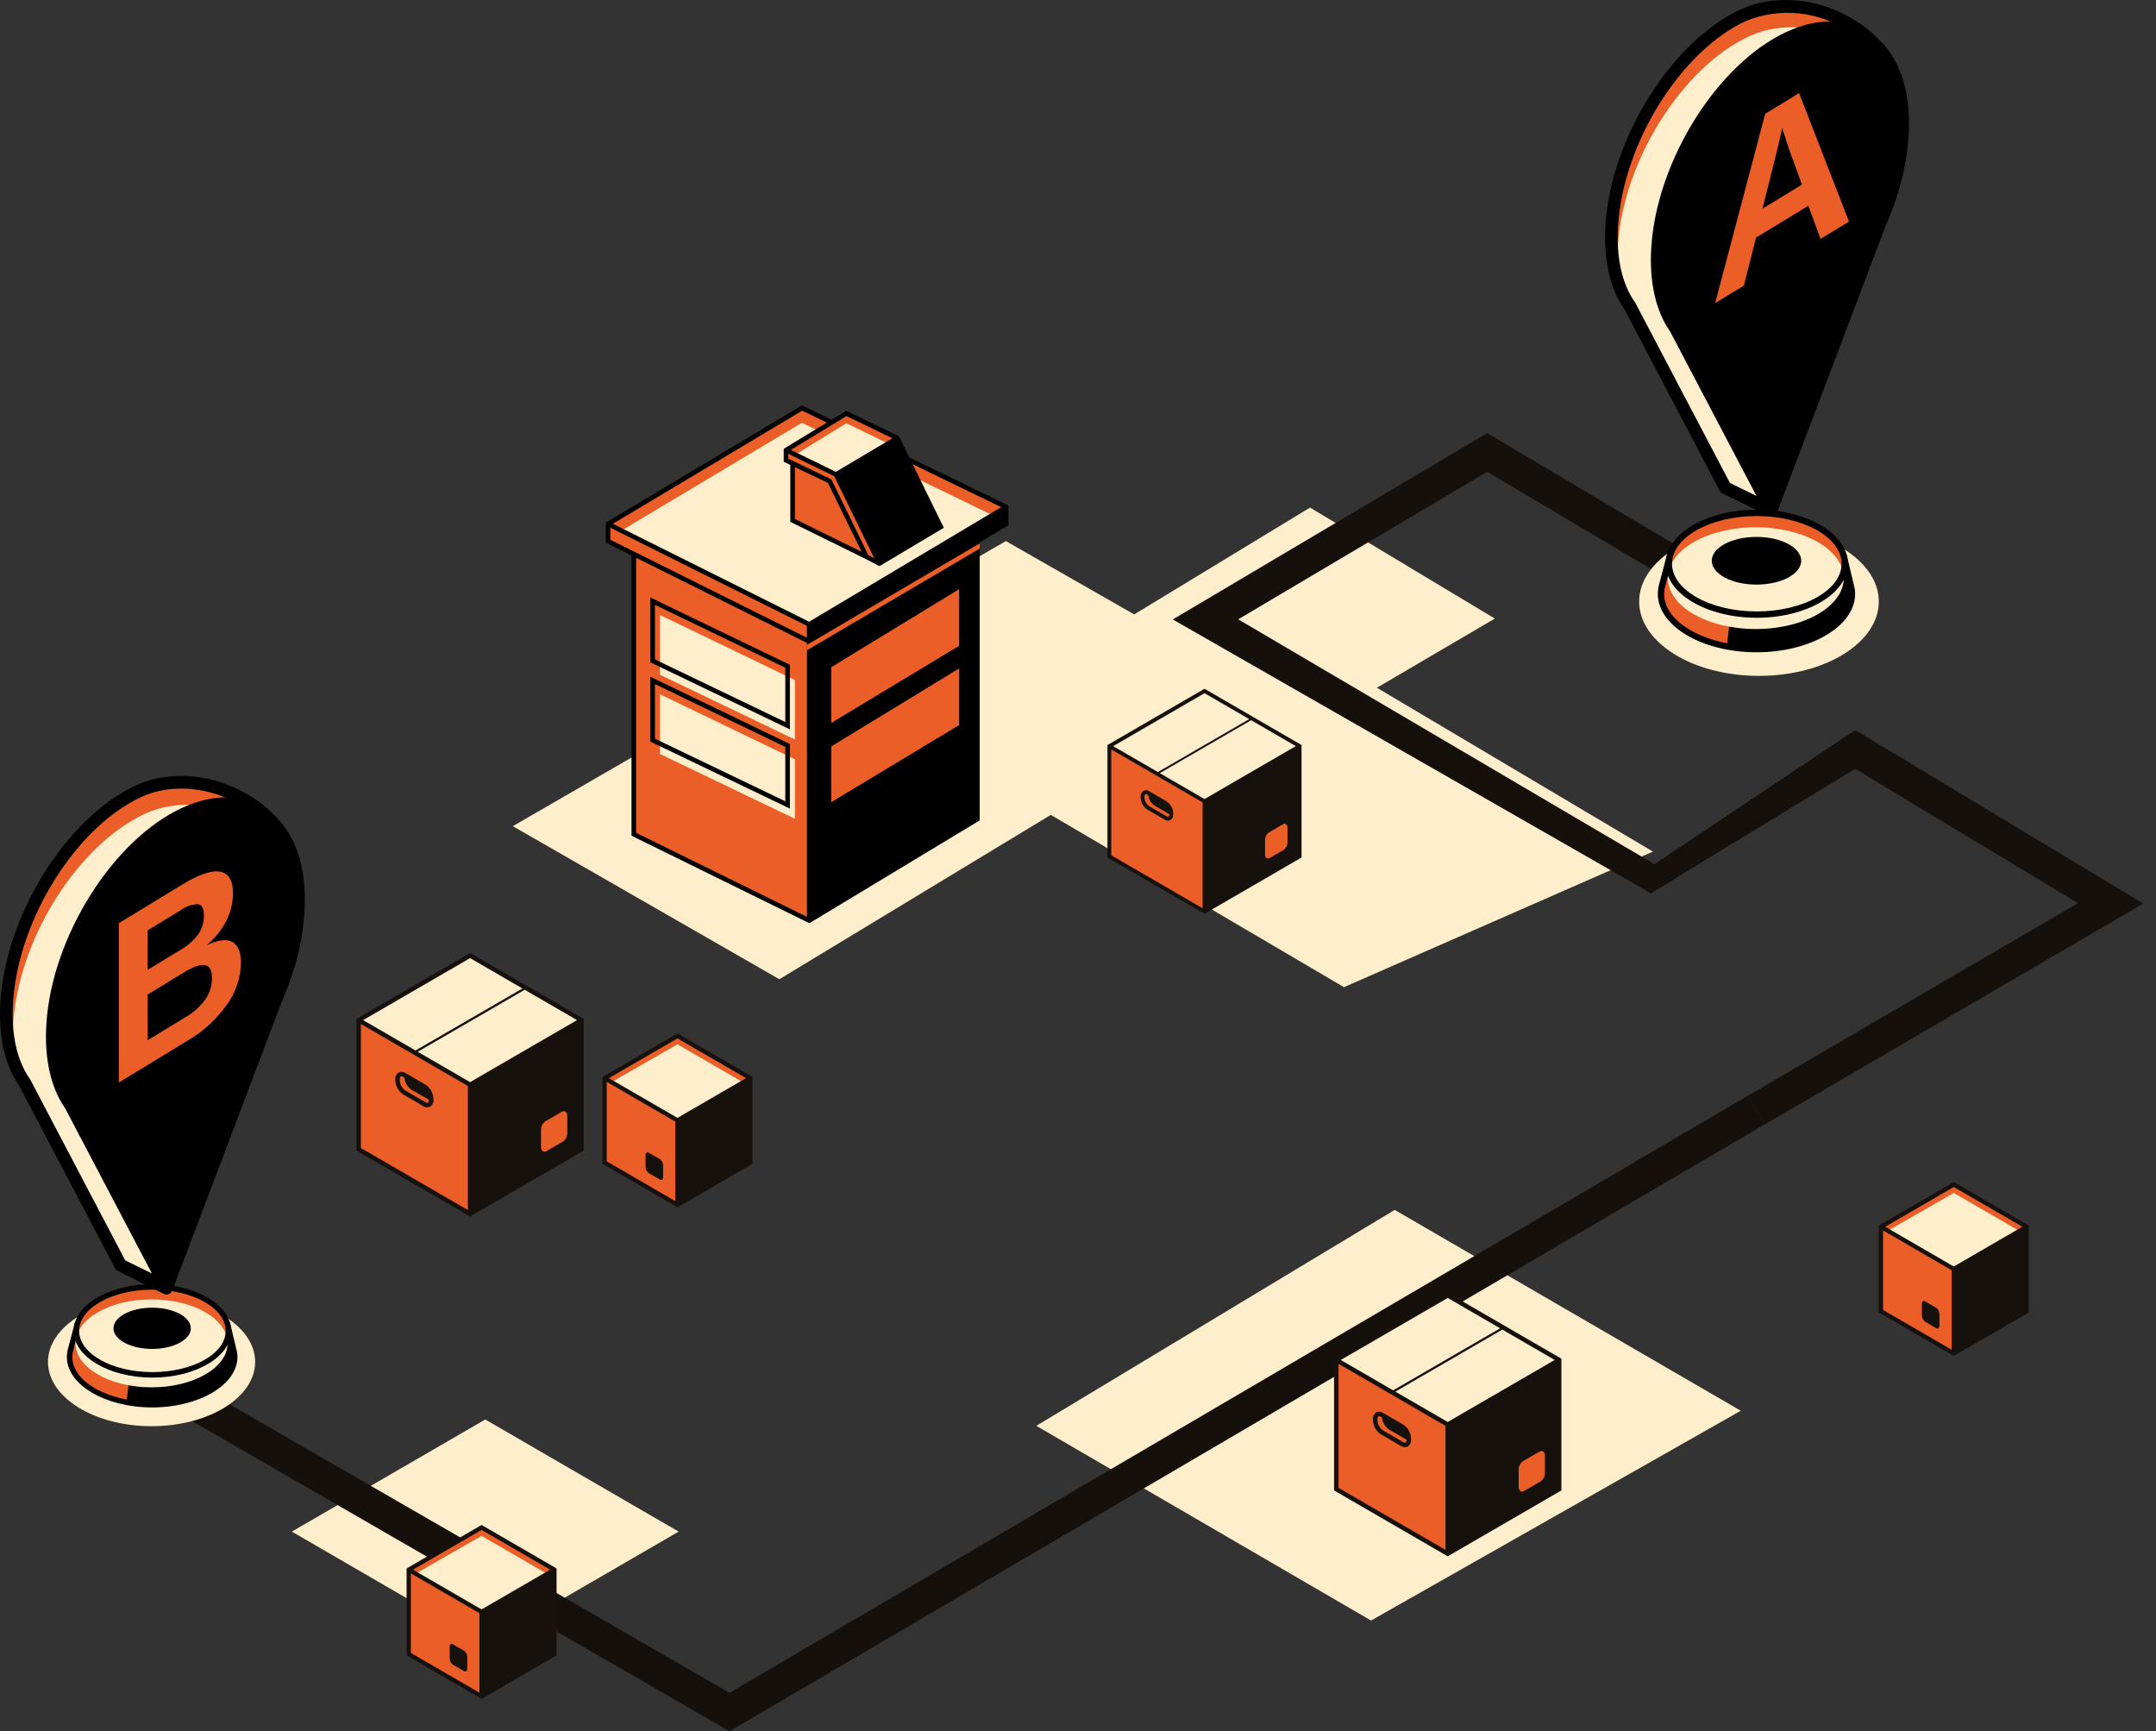 <svg width="137" height="110" viewBox="0 0 137 110" fill="none" xmlns="http://www.w3.org/2000/svg">
<rect x="0" y="0" width="137" height="110" fill="#333333" stroke="none"/>
<g clip-path="url(#clip0)">
<path d="M43.049 76.553L38.419 73.869V68.503L43.049 71.186V76.553Z" fill="#EB5E28"/>
<path d="M47.678 68.503L43.049 71.186L38.419 68.503L43.049 65.819L47.678 68.503Z" fill="#EB5E28"/>
<path d="M47.678 69.039L43.517 71.423L38.887 68.739L43.049 66.356L47.678 69.039Z" fill="#FFEECC"/>
<path d="M43.049 65.662L38.42 68.345L38.284 68.429V73.948L42.913 76.632L43.049 76.71L43.185 76.632L47.814 73.948V68.424L43.049 65.662ZM43.049 65.977L47.406 68.502L45.219 69.77L43.049 71.028L42.366 70.633L38.692 68.503L43.049 65.977ZM38.555 73.79V68.739L42.913 71.265V76.316L38.555 73.79Z" fill="#16110D"/>
<path d="M41.932 74.945L41.226 74.536C41.163 74.491 41.112 74.432 41.077 74.364C41.041 74.296 41.022 74.22 41.021 74.143V73.397C41.021 73.246 41.113 73.176 41.226 73.242L41.932 73.651C41.995 73.696 42.046 73.755 42.081 73.823C42.117 73.892 42.136 73.967 42.137 74.044V74.79C42.137 74.941 42.045 75.011 41.932 74.945Z" fill="#16110D"/>
<path d="M36.952 64.816L29.872 60.713L22.791 64.816V73.024L29.872 77.128V68.941L36.952 64.816Z" fill="#FFEECC"/>
<path d="M22.791 72.998L29.872 77.102V68.915L22.791 64.79V72.998Z" fill="#EB5E28"/>
<path d="M37.094 64.734L29.871 60.548L22.67 64.722L22.648 64.734V64.734L22.647 64.898L22.648 64.898V73.106L29.729 77.21L29.871 77.292L30.013 77.21L37.023 73.147L37.094 73.106V64.898V64.734ZM29.871 60.877L33.199 62.806L26.402 66.745L23.074 64.816L29.871 60.877ZM29.729 76.882L22.932 72.942V65.063L29.729 69.002V76.882ZM32.753 67.085L29.871 68.756L26.543 66.827L33.341 62.888L36.668 64.816L32.753 67.085Z" fill="#16110D"/>
<path d="M27.059 68.93L25.745 68.168C25.685 68.127 25.614 68.104 25.541 68.1C25.468 68.096 25.396 68.112 25.331 68.146C25.258 68.197 25.2 68.267 25.162 68.348C25.124 68.429 25.108 68.518 25.116 68.607C25.119 68.789 25.164 68.967 25.249 69.128C25.333 69.288 25.455 69.426 25.603 69.529L26.917 70.291C26.988 70.334 27.07 70.358 27.153 70.36C27.216 70.36 27.277 70.344 27.331 70.312C27.404 70.261 27.463 70.192 27.5 70.111C27.538 70.03 27.554 69.94 27.546 69.851C27.544 69.67 27.498 69.492 27.413 69.331C27.329 69.171 27.207 69.033 27.059 68.93ZM27.189 70.066C27.15 70.088 27.09 70.062 27.059 70.044L25.745 69.282C25.64 69.204 25.554 69.102 25.494 68.985C25.434 68.868 25.402 68.739 25.4 68.607C25.4 68.48 25.439 68.412 25.473 68.393C25.513 68.369 25.572 68.397 25.603 68.415L25.694 68.468C25.709 68.62 25.756 68.767 25.833 68.899C25.909 69.031 26.014 69.145 26.139 69.232L27.26 69.882C27.254 69.988 27.221 70.047 27.189 70.066Z" fill="#16110D"/>
<path d="M35.929 70.626C35.893 70.607 35.853 70.598 35.813 70.6C35.773 70.603 35.734 70.616 35.7 70.639L34.654 71.245C34.57 71.304 34.501 71.382 34.453 71.473C34.405 71.564 34.379 71.665 34.378 71.769V72.895C34.373 72.944 34.382 72.994 34.403 73.039C34.424 73.085 34.456 73.123 34.497 73.152C34.526 73.169 34.56 73.178 34.594 73.178C34.64 73.177 34.686 73.163 34.725 73.139L35.771 72.533H35.771C35.855 72.474 35.924 72.395 35.972 72.304C36.02 72.213 36.046 72.112 36.048 72.009V70.883C36.052 70.834 36.044 70.784 36.023 70.739C36.002 70.693 35.969 70.654 35.929 70.626Z" fill="#EB5E28"/>
<path d="M43.125 97.315L30.835 104.438L18.545 97.315L30.835 90.191L43.125 97.315Z" fill="#FFEECC"/>
<path d="M32.586 52.494L63.916 34.379L72.071 39.038L83.244 32.25L94.987 39.302L87.493 43.697L105.035 54.109L85.401 62.722L66.771 51.776L49.523 62.218L32.586 52.494Z" fill="#FFEECC"/>
<path d="M51.424 58.491L40.274 53.007V33.243L51.424 38.787V58.491Z" fill="#EB5E28"/>
<path d="M62.254 32.081L51.418 38.62L40.128 33.008V53.099L51.278 58.582L51.431 58.658L51.57 58.574L62.254 52.126V32.081ZM40.42 52.916V33.48L51.278 38.878V58.256L40.42 52.916Z" fill="black"/>
<path d="M50.966 25.924L38.639 33.291L51.419 39.67L63.929 32.21L50.966 25.924Z" fill="#EB5E28"/>
<path d="M50.955 26.863L38.628 34.229L51.408 40.609L63.918 33.148L50.955 26.863Z" fill="#FFEECC"/>
<path d="M38.639 33.291V34.389L51.419 40.755V39.671L38.639 33.291Z" fill="#EB5E28"/>
<path d="M63.922 32.044L51.03 25.793L50.959 25.758L38.633 33.124L38.493 33.208V34.479L51.273 40.846L51.425 40.922L51.565 40.839L64.075 33.375V32.118L63.922 32.044ZM51.273 40.519L38.785 34.297V33.528L51.273 39.762V40.519ZM38.944 33.28L50.974 26.091L63.621 32.224L51.413 39.504L38.944 33.28Z" fill="black"/>
<path d="M50.512 46.987V43.209L41.937 39.075V42.87L50.512 46.987Z" fill="#FFEECC"/>
<path d="M50.192 46.341L41.326 42.083V37.963L50.192 42.238V46.341ZM41.618 41.898L49.9 45.875V42.422L41.618 38.429V41.898Z" fill="black"/>
<path d="M61.096 37.172V41.115L52.678 46.193V42.306L61.096 37.172Z" fill="#EB5E28"/>
<path d="M52.532 46.451V42.224L61.241 36.911V41.198L52.532 46.451ZM52.824 42.388V45.933L60.949 41.032V37.432L52.824 42.388Z" fill="black"/>
<path d="M55.069 35.382L50.365 33.065V29.437L52.717 30.569L55.069 35.382Z" fill="#EB5E28"/>
<path d="M49.946 29.246L52.717 30.569L55.069 35.381L55.879 35.805L53.121 30.148L49.946 28.6V29.246Z" fill="#EB5E28"/>
<path d="M57.015 27.833L53.121 30.148L49.946 28.6L53.78 26.27L57.015 27.833Z" fill="#EB5E28"/>
<path d="M57.013 28.458L53.687 30.453L50.512 28.904L53.778 26.894L57.013 28.458Z" fill="#FFEECC"/>
<path d="M57.124 27.722L57.124 27.722L57.008 27.666L53.772 26.102L49.938 28.433L49.8 28.517V29.338L50.219 29.539V33.156L54.999 35.51L55.769 35.912L55.884 35.972L56.069 35.861L59.974 33.533L57.124 27.722ZM53.788 26.435L56.706 27.846L53.114 29.982L50.252 28.585L53.788 26.435ZM50.512 32.973V29.678L52.608 30.679L53.659 32.829L54.749 35.06L50.512 32.973ZM55.179 35.273L53.993 32.846L52.826 30.458L52.73 30.413L50.219 29.204V29.214L50.092 29.153V28.834L53.012 30.258L55.553 35.468L55.179 35.273Z" fill="black"/>
<path d="M50.512 52.024V48.245L41.937 44.112V47.906L50.512 52.024Z" fill="#FFEECC"/>
<path d="M50.192 51.376L41.326 47.119V42.998L50.192 47.273V51.376ZM41.618 46.934L49.9 50.911V47.458L41.618 43.465V46.934Z" fill="black"/>
<path d="M61.096 42.207V46.151L52.678 51.228V47.341L61.096 42.207Z" fill="#EB5E28"/>
<path d="M52.532 51.486V47.259L61.241 41.947V46.233L52.532 51.486ZM52.824 47.424V50.968L60.949 46.067V42.468L52.824 47.424Z" fill="black"/>
<path d="M51.278 41.318L51.273 40.973L62.254 34.522V34.855L51.278 41.318Z" fill="#EB5E28"/>
<path d="M65.851 90.594L87.122 102.965L110.614 89.635L88.624 76.874L65.851 90.594Z" fill="#FFEECC"/>
<path d="M104.903 56.754L74.523 39.358L94.503 27.52L108.942 36.09L107.869 37.912L94.502 29.977L78.681 39.351L106.558 55.746L104.903 56.754Z" fill="#15100C"/>
<path d="M112.143 71.438L111.083 69.609L132.045 57.382L117.881 48.85L104.903 56.754L103.557 55.955L117.884 46.385L136.191 57.41L112.143 71.438Z" fill="#15100C"/>
<path d="M46.358 110L7.901 87.811L8.951 85.977L46.354 107.557L111.083 69.609L112.142 71.438L46.358 110Z" fill="#15100C"/>
<path d="M9.631 90.617C13.267 90.617 16.213 88.789 16.213 86.534C16.213 84.28 13.267 82.452 9.631 82.452C5.996 82.452 3.049 84.28 3.049 86.534C3.049 88.789 5.996 90.617 9.631 90.617Z" fill="#FFEECC"/>
<path d="M14.847 85.749H14.847L14.477 84.206H13.593C12.393 83.534 11.042 83.181 9.668 83.181C8.295 83.181 6.944 83.534 5.744 84.206H4.894L4.49 85.729H4.495C4.449 85.887 4.424 86.051 4.422 86.215C4.422 87.891 6.771 89.25 9.668 89.25C12.566 89.25 14.915 87.891 14.915 86.215C14.912 86.058 14.89 85.901 14.847 85.749Z" fill="black"/>
<path d="M4.422 86.215L4.806 87.355L6.367 88.571L8.043 89.076L8.274 87.093L7.003 86.802L5.28 85.708L4.854 84.743L4.894 84.206L4.422 86.215Z" fill="#EB5E28"/>
<path d="M9.668 89.424C6.68 89.424 4.249 87.985 4.249 86.216C4.249 86.111 4.259 86.007 4.277 85.904H4.27L4.322 85.685L4.761 84.032H5.693C6.911 83.36 8.279 83.007 9.668 83.007C11.058 83.007 12.426 83.36 13.644 84.032H14.613L15.015 85.709H15.015C15.062 85.874 15.086 86.044 15.088 86.216C15.088 87.985 12.657 89.424 9.668 89.424ZM4.715 85.556H4.718L4.662 85.777C4.62 85.919 4.598 86.067 4.595 86.216C4.595 87.793 6.871 89.076 9.668 89.076C12.466 89.076 14.742 87.793 14.742 86.216C14.739 86.073 14.718 85.931 14.679 85.794L14.678 85.79L14.34 84.38H13.541L13.498 84.352C12.327 83.698 11.009 83.355 9.668 83.355C8.328 83.355 7.01 83.698 5.839 84.352L5.796 84.38H5.027L4.715 85.556Z" fill="black"/>
<path d="M9.685 87.356C12.353 87.356 14.516 86.105 14.516 84.561C14.516 83.018 12.353 81.767 9.685 81.767C7.017 81.767 4.855 83.018 4.855 84.561C4.855 86.105 7.017 87.356 9.685 87.356Z" fill="#EB5E28"/>
<path d="M9.631 88.148C12.299 88.148 14.462 86.897 14.462 85.354C14.462 83.811 12.299 82.56 9.631 82.56C6.963 82.56 4.801 83.811 4.801 85.354C4.801 86.897 6.963 88.148 9.631 88.148Z" fill="#FFEECC"/>
<path d="M9.685 81.593C6.926 81.593 4.681 82.925 4.681 84.561C4.681 86.198 6.926 87.529 9.685 87.529C12.444 87.529 14.689 86.198 14.689 84.561C14.689 82.925 12.444 81.593 9.685 81.593ZM9.685 87.181C7.117 87.181 5.028 86.006 5.028 84.561C5.028 83.116 7.117 81.941 9.685 81.941C12.253 81.941 14.342 83.116 14.342 84.561C14.342 86.006 12.253 87.181 9.685 87.181Z" fill="black"/>
<path d="M9.668 85.707C11.025 85.707 12.125 85.121 12.125 84.398C12.125 83.674 11.025 83.088 9.668 83.088C8.312 83.088 7.211 83.674 7.211 84.398C7.211 85.121 8.312 85.707 9.668 85.707Z" fill="black"/>
<path d="M8.808 50.271C4.579 52.227 0.789 58.15 0.43 63.623C0.286 65.814 0.717 67.585 1.573 68.793L7.663 80.386L10.583 81.817C10.846 81.22 15.106 60.856 15.302 60.243V60.243C15.759 58.812 18.875 57.913 18.899 56.519C18.984 51.42 12.931 48.364 8.808 50.271ZM8.273 63.336C6.609 64.171 5.332 63.147 5.437 61.067C5.54 59.014 6.951 56.732 8.576 55.953C10.184 55.182 11.426 56.164 11.363 58.162C11.298 60.186 9.922 62.51 8.273 63.336Z" fill="#EB5E28"/>
<path d="M9.21 51.706C4.982 53.662 1.191 59.585 0.832 65.058C0.688 67.249 1.119 69.02 1.975 70.227L7.508 80.76L10.643 81.616C10.906 81.018 15.508 62.291 15.704 61.678C16.161 60.247 19.277 59.347 19.301 57.954C19.386 52.855 13.333 49.799 9.21 51.706ZM8.675 64.771C7.011 65.605 5.734 64.581 5.839 62.501C5.942 60.448 7.353 58.167 8.978 57.388C10.586 56.617 11.828 57.598 11.765 59.596C11.7 61.62 10.324 63.944 8.675 64.771Z" fill="#FFEECC"/>
<path d="M10.415 82.211L7.368 80.691L1.229 69.004C0.299 67.676 -0.117 65.807 0.028 63.597C0.39 58.075 4.254 51.933 8.64 49.904C10.86 48.878 13.761 49.176 16.034 50.665C17.035 51.276 17.863 52.137 18.435 53.164C19.007 54.191 19.306 55.349 19.301 56.525C19.285 57.468 18.305 58.141 17.358 58.791C16.621 59.297 15.859 59.82 15.685 60.366C15.605 60.628 14.809 64.347 13.967 68.285C12 77.485 11.098 81.646 10.951 81.98L10.415 82.211ZM7.957 80.081L10.325 81.241C10.743 79.516 12.134 73.013 13.181 68.116C14.236 63.181 14.837 60.377 14.919 60.12C15.177 59.31 16.055 58.707 16.904 58.124C17.682 57.59 18.488 57.037 18.496 56.512C18.497 55.472 18.231 54.449 17.722 53.544C17.214 52.638 16.481 51.879 15.594 51.341C13.548 50.001 10.95 49.725 8.977 50.638C4.83 52.556 1.176 58.393 0.831 63.649C0.698 65.684 1.067 67.382 1.901 68.558L1.929 68.604L7.957 80.081ZM7.168 64.031C6.785 64.035 6.409 63.926 6.087 63.716C5.357 63.237 4.974 62.264 5.035 61.046C5.146 58.838 6.625 56.44 8.402 55.589C8.753 55.387 9.151 55.282 9.556 55.284C9.96 55.286 10.357 55.396 10.706 55.601C11.416 56.067 11.802 57.005 11.765 58.174C11.695 60.375 10.24 62.801 8.453 63.697H8.453C8.056 63.907 7.616 64.021 7.168 64.031ZM9.62 56.095C9.317 56.104 9.019 56.18 8.749 56.318C7.24 57.041 5.935 59.18 5.839 61.087C5.792 62.01 6.043 62.722 6.527 63.04C6.771 63.169 7.044 63.231 7.319 63.219C7.594 63.208 7.861 63.123 8.093 62.975C9.614 62.212 10.9 60.047 10.961 58.149C10.989 57.267 10.735 56.585 10.266 56.278C10.073 56.154 9.849 56.091 9.62 56.095Z" fill="black"/>
<path d="M16.866 51.382C15.422 50.437 13.539 50.421 11.56 51.336C7.174 53.364 3.311 59.507 2.948 65.028C2.803 67.238 3.219 69.108 4.149 70.435L10.249 82.049C10.284 82.114 10.336 82.167 10.399 82.203C10.463 82.239 10.536 82.256 10.609 82.252C10.682 82.247 10.752 82.222 10.811 82.178C10.87 82.135 10.916 82.075 10.942 82.006L17.9 63.657C18.168 63.05 18.403 62.429 18.605 61.798C19.072 60.378 19.329 58.896 19.368 57.401C19.415 54.607 18.526 52.47 16.866 51.382Z" fill="black"/>
<path d="M15.307 61.167C15.293 62.132 14.98 63.068 14.412 63.846C13.754 64.771 12.907 65.544 11.929 66.115L7.55 68.783V58.657L11.555 56.216C12.623 55.565 13.432 55.287 13.981 55.382C14.529 55.475 14.803 55.942 14.804 56.781C14.8 57.374 14.658 57.958 14.391 58.488C14.083 59.091 13.655 59.625 13.133 60.056C13.841 59.72 14.38 59.648 14.751 59.842C15.122 60.036 15.307 60.478 15.307 61.167ZM12.959 58.192C12.959 57.737 12.834 57.49 12.583 57.45C12.18 57.459 11.79 57.596 11.469 57.842L9.382 59.114V61.623L11.481 60.343C11.924 60.095 12.309 59.754 12.609 59.344C12.839 59.004 12.961 58.603 12.959 58.192ZM13.469 62.122C13.469 61.173 12.881 61.057 11.705 61.774L9.382 63.19V66.093L11.773 64.636C12.281 64.35 12.721 63.956 13.061 63.481C13.329 63.079 13.472 62.606 13.469 62.122Z" fill="#EB5E28"/>
<path d="M30.601 107.783L25.972 105.1V99.734L30.601 102.417V107.783Z" fill="#EB5E28"/>
<path d="M35.231 99.734L30.601 102.417L25.972 99.734L30.601 97.051L35.231 99.734Z" fill="#EB5E28"/>
<path d="M35.231 100.27L31.069 102.654L26.439 99.971L30.601 97.587L35.231 100.27Z" fill="#FFEECC"/>
<path d="M30.601 96.893L25.972 99.576L25.836 99.66V105.179L30.465 107.863L30.601 107.942L30.737 107.863L35.367 105.179V99.655L30.601 96.893ZM30.601 97.208L34.959 99.734L32.772 101.002L30.601 102.26L29.918 101.864L26.244 99.734L30.601 97.208ZM26.108 105.022V99.971L30.465 102.496V107.547L26.108 105.022Z" fill="#16110D"/>
<path d="M29.485 106.177L28.778 105.767C28.716 105.722 28.665 105.663 28.629 105.595C28.594 105.527 28.575 105.451 28.573 105.374V104.629C28.573 104.477 28.665 104.408 28.778 104.473L29.485 104.883C29.547 104.928 29.598 104.986 29.634 105.055C29.669 105.123 29.689 105.199 29.69 105.276V106.021C29.69 106.173 29.598 106.242 29.485 106.177Z" fill="#16110D"/>
<path d="M111.772 42.944C115.977 42.944 119.386 40.83 119.386 38.222C119.386 35.614 115.977 33.499 111.772 33.499C107.567 33.499 104.158 35.614 104.158 38.222C104.158 40.83 107.567 42.944 111.772 42.944Z" fill="#FFEECC"/>
<path d="M117.603 37.193H117.603L117.175 35.408H116.153C114.765 34.63 113.202 34.222 111.613 34.222C110.024 34.222 108.461 34.63 107.073 35.408H106.09L105.622 37.17H105.629C105.575 37.353 105.547 37.542 105.544 37.732C105.544 39.671 108.261 41.242 111.613 41.242C114.965 41.242 117.682 39.671 117.682 37.732C117.679 37.55 117.653 37.369 117.603 37.193Z" fill="black"/>
<path d="M105.544 37.732L105.989 39.051L107.794 40.458L109.732 41.041L109.999 38.747L108.529 38.411L106.537 37.145L106.045 36.029L106.09 35.408L105.544 37.732Z" fill="#EB5E28"/>
<path d="M111.613 41.444C108.156 41.444 105.343 39.779 105.343 37.732C105.344 37.611 105.355 37.49 105.377 37.371H105.368L105.428 37.118L105.936 35.206H107.015C108.423 34.428 110.005 34.02 111.613 34.02C113.221 34.02 114.803 34.428 116.211 35.206H117.333L117.798 37.146H117.798C117.852 37.337 117.88 37.534 117.883 37.732C117.883 39.779 115.07 41.444 111.613 41.444ZM105.883 36.969H105.887L105.822 37.225C105.773 37.389 105.747 37.56 105.745 37.732C105.745 39.557 108.377 41.041 111.613 41.041C114.849 41.041 117.481 39.557 117.481 37.732C117.479 37.567 117.455 37.403 117.409 37.245L117.408 37.24L117.017 35.609H116.093L116.043 35.576C114.688 34.82 113.163 34.423 111.613 34.423C110.063 34.423 108.538 34.82 107.183 35.576L107.133 35.609H106.244L105.883 36.969Z" fill="black"/>
<path d="M111.632 39.05C114.718 39.05 117.22 37.603 117.22 35.818C117.22 34.033 114.718 32.586 111.632 32.586C108.546 32.586 106.044 34.033 106.044 35.818C106.044 37.603 108.546 39.05 111.632 39.05Z" fill="#EB5E28"/>
<path d="M111.57 39.967C114.656 39.967 117.158 38.52 117.158 36.735C117.158 34.95 114.656 33.503 111.57 33.503C108.484 33.503 105.982 34.95 105.982 36.735C105.982 38.52 108.484 39.967 111.57 39.967Z" fill="#FFEECC"/>
<path d="M111.632 32.385C108.44 32.385 105.844 33.925 105.844 35.818C105.844 37.711 108.44 39.252 111.632 39.252C114.824 39.252 117.421 37.711 117.421 35.818C117.421 33.925 114.824 32.385 111.632 32.385ZM111.632 38.849C108.662 38.849 106.245 37.49 106.245 35.818C106.245 34.147 108.662 32.787 111.632 32.787C114.603 32.787 117.02 34.147 117.02 35.818C117.02 37.49 114.603 38.849 111.632 38.849Z" fill="black"/>
<path d="M111.613 37.144C113.183 37.144 114.455 36.466 114.455 35.629C114.455 34.792 113.183 34.114 111.613 34.114C110.043 34.114 108.771 34.792 108.771 35.629C108.771 36.466 110.043 37.144 111.613 37.144Z" fill="black"/>
<path d="M110.773 0.968C106.557 2.917 102.779 8.822 102.421 14.278C102.277 16.462 102.707 18.228 103.56 19.431L109.631 30.989L112.542 32.416C112.804 31.82 117.051 11.52 117.246 10.909V10.909C117.702 9.482 120.808 8.585 120.832 7.196C120.917 2.113 114.883 -0.933 110.773 0.968ZM110.24 13.992C108.58 14.824 107.308 13.803 107.412 11.729C107.515 9.683 108.922 7.409 110.541 6.632C112.144 5.864 113.382 6.842 113.319 8.834C113.255 10.851 111.883 13.168 110.24 13.992Z" fill="#EB5E28"/>
<path d="M111.154 2.302C106.938 4.252 103.16 10.156 102.802 15.613C102.658 17.796 103.088 19.562 103.941 20.766L109.517 31.381L112.518 31.841C112.78 31.246 117.432 12.854 117.627 12.243V12.243C118.083 10.817 121.19 9.92 121.213 8.53C121.298 3.448 115.264 0.401 111.154 2.302ZM110.621 15.326C108.961 16.158 107.689 15.137 107.793 13.064C107.896 11.017 109.303 8.743 110.922 7.967C112.526 7.198 113.763 8.176 113.7 10.168C113.636 12.186 112.264 14.502 110.621 15.326Z" fill="#FFEECC"/>
<path d="M112.376 32.782L109.337 31.293L103.217 19.642C102.29 18.319 101.876 16.456 102.02 14.252C102.382 8.748 106.233 2.625 110.605 0.602C112.817 -0.42 115.711 -0.123 117.977 1.361C118.975 1.97 119.799 2.828 120.37 3.852C120.94 4.876 121.238 6.03 121.233 7.203C121.217 8.142 120.24 8.813 119.296 9.461C118.561 9.966 117.802 10.487 117.628 11.032C117.548 11.293 116.755 14.999 115.917 18.924C113.955 28.096 113.056 32.245 112.909 32.578L112.376 32.782ZM109.925 30.684L112.285 31.841C112.702 30.121 114.088 23.638 115.132 18.755C116.184 13.837 116.782 11.042 116.864 10.786C117.122 9.979 117.997 9.378 118.843 8.797C119.619 8.264 120.422 7.712 120.431 7.189C120.432 6.153 120.166 5.134 119.659 4.231C119.153 3.327 118.422 2.571 117.538 2.035C116.581 1.381 115.478 0.976 114.327 0.853C113.176 0.731 112.013 0.896 110.941 1.334L110.773 0.968L110.941 1.334C106.807 3.245 103.165 9.064 102.821 14.305C102.688 16.334 103.056 18.026 103.887 19.198L103.915 19.244L109.925 30.684ZM109.138 14.685C108.756 14.689 108.381 14.58 108.06 14.371C107.333 13.893 106.951 12.923 107.011 11.709C107.122 9.508 108.597 7.118 110.368 6.269C110.718 6.068 111.115 5.963 111.518 5.965C111.921 5.968 112.317 6.077 112.665 6.282C113.372 6.745 113.757 7.68 113.72 8.847C113.65 11.04 112.201 13.459 110.419 14.352L110.24 13.992L110.419 14.352C110.023 14.561 109.585 14.675 109.138 14.685ZM111.582 6.774C111.28 6.782 110.983 6.858 110.714 6.996C109.21 7.717 107.908 9.85 107.813 11.75C107.766 12.671 108.017 13.38 108.499 13.697C108.742 13.825 109.014 13.887 109.288 13.876C109.563 13.864 109.829 13.78 110.06 13.632C111.576 12.872 112.859 10.713 112.918 8.821C112.946 7.942 112.694 7.263 112.226 6.956C112.034 6.833 111.81 6.77 111.582 6.774Z" fill="black"/>
<path d="M118.805 2.076C117.366 1.133 115.488 1.117 113.516 2.029C109.144 4.052 105.293 10.175 104.931 15.679C104.787 17.883 105.201 19.746 106.129 21.07L112.196 32.619C112.231 32.687 112.285 32.742 112.351 32.779C112.417 32.816 112.492 32.834 112.567 32.829C112.643 32.825 112.715 32.798 112.776 32.753C112.837 32.708 112.884 32.647 112.911 32.576L119.837 14.312C120.103 13.707 120.338 13.088 120.539 12.459C121.005 11.043 121.261 9.567 121.3 8.076C121.347 5.291 120.461 3.16 118.805 2.076Z" fill="black"/>
<path d="M115.684 15.18L114.91 13.073L111.586 15.098L110.811 18.149L108.985 19.262L112.168 7.228L114.322 5.915L117.492 14.079L115.684 15.18ZM113.245 8.126L113.208 8.306C113.166 8.504 113.117 8.729 113.058 8.985C113.002 9.239 112.647 10.664 111.994 13.259L114.501 11.731L113.641 9.353L113.375 8.541L113.245 8.126Z" fill="#EB5E28"/>
<path d="M124.152 85.994L119.522 83.311V77.944L124.152 80.627V85.994Z" fill="#EB5E28"/>
<path d="M128.781 77.945L124.152 80.628L119.522 77.945L124.152 75.262L128.781 77.945Z" fill="#EB5E28"/>
<path d="M128.781 78.481L124.619 80.865L119.99 78.182L124.152 75.798L128.781 78.481Z" fill="#FFEECC"/>
<path d="M124.151 75.103L119.522 77.787L119.386 77.871V83.39L124.016 86.073L124.151 86.152L124.287 86.073L128.917 83.39V77.865L124.151 75.103ZM124.151 75.419L128.509 77.944L126.322 79.212L124.151 80.47L123.468 80.075L119.795 77.945L124.151 75.419ZM119.658 83.232V78.181L124.016 80.707V85.758L119.658 83.232Z" fill="#16110D"/>
<path d="M123.035 84.387L122.328 83.978C122.266 83.933 122.215 83.874 122.179 83.806C122.144 83.737 122.125 83.662 122.124 83.585V82.839C122.124 82.688 122.215 82.618 122.328 82.684L123.035 83.093C123.097 83.138 123.148 83.197 123.184 83.265C123.22 83.333 123.239 83.409 123.24 83.486V84.232C123.24 84.383 123.148 84.453 123.035 84.387Z" fill="#16110D"/>
<path d="M99.075 86.409L91.994 82.305L84.913 86.409V94.617L91.994 98.721V90.534L99.075 86.409Z" fill="#FFEECC"/>
<path d="M84.913 94.59L91.994 98.695V90.507L84.913 86.383V94.59Z" fill="#EB5E28"/>
<path d="M99.217 86.327L91.994 82.141L84.793 86.315L84.771 86.327V86.327L84.77 86.491L84.771 86.491V94.699L91.852 98.803L91.994 98.885L92.136 98.803L99.146 94.74L99.217 94.699V86.491V86.327ZM91.994 82.469L95.322 84.398L88.525 88.338L85.197 86.409L91.994 82.469ZM91.852 98.474L85.055 94.535V86.656L91.852 90.595V98.474ZM94.876 88.678L91.994 90.349L88.666 88.42L95.463 84.48L98.791 86.409L94.876 88.678Z" fill="#16110D"/>
<path d="M89.181 90.523L87.868 89.761C87.808 89.721 87.737 89.697 87.664 89.693C87.591 89.689 87.519 89.705 87.454 89.739C87.381 89.79 87.322 89.86 87.285 89.941C87.247 90.022 87.231 90.111 87.239 90.2C87.241 90.382 87.287 90.56 87.371 90.721C87.456 90.881 87.578 91.019 87.726 91.122L89.04 91.884C89.111 91.927 89.192 91.951 89.276 91.953C89.338 91.953 89.4 91.937 89.454 91.906C89.527 91.855 89.585 91.785 89.623 91.704C89.661 91.623 89.677 91.533 89.669 91.444C89.666 91.263 89.621 91.085 89.536 90.924C89.451 90.764 89.33 90.626 89.181 90.523ZM89.312 91.659C89.272 91.681 89.213 91.655 89.181 91.637L87.868 90.876C87.763 90.797 87.677 90.695 87.617 90.578C87.557 90.461 87.525 90.332 87.523 90.2C87.523 90.073 87.562 90.005 87.596 89.986C87.636 89.962 87.695 89.99 87.726 90.008L87.817 90.061C87.831 90.213 87.879 90.36 87.955 90.492C88.032 90.624 88.136 90.738 88.261 90.825L89.383 91.475C89.377 91.581 89.344 91.64 89.312 91.659Z" fill="#16110D"/>
<path d="M98.052 92.219C98.016 92.2 97.976 92.191 97.936 92.193C97.895 92.195 97.856 92.209 97.823 92.231L96.777 92.837C96.693 92.896 96.624 92.975 96.576 93.066C96.528 93.157 96.502 93.258 96.501 93.361V94.487C96.496 94.537 96.505 94.587 96.526 94.632C96.547 94.677 96.579 94.716 96.62 94.744C96.649 94.762 96.683 94.771 96.717 94.77C96.763 94.769 96.808 94.756 96.848 94.731L97.894 94.126H97.894C97.978 94.066 98.047 93.988 98.095 93.897C98.143 93.806 98.169 93.704 98.171 93.601V92.476C98.175 92.426 98.166 92.376 98.146 92.331C98.125 92.286 98.092 92.247 98.052 92.219Z" fill="#EB5E28"/>
<path d="M82.584 47.407L76.539 43.903L70.493 47.407V54.415L76.539 57.919V50.929L82.584 47.407Z" fill="#FFEECC"/>
<path d="M70.493 54.392L76.539 57.896V50.906L70.493 47.385V54.392Z" fill="#EB5E28"/>
<path d="M82.705 47.337L76.539 43.763L70.391 47.327L70.372 47.337V47.337L70.371 47.477L70.372 47.477V54.485L76.418 57.989L76.539 58.059L76.66 57.989L82.644 54.52L82.705 54.485V47.477L82.705 47.477L82.705 47.337ZM76.539 44.044L79.38 45.691L73.577 49.054L70.735 47.407L76.539 44.044ZM76.418 57.708L70.615 54.345V47.618L76.418 50.981V57.708ZM78.999 49.344L76.539 50.771L73.697 49.124L79.501 45.761L82.342 47.407L78.999 49.344Z" fill="#16110D"/>
<path d="M74.138 50.919L73.016 50.269C72.964 50.234 72.904 50.214 72.842 50.211C72.78 50.208 72.718 50.221 72.662 50.25C72.6 50.294 72.55 50.353 72.518 50.422C72.486 50.492 72.472 50.568 72.479 50.644C72.481 50.799 72.52 50.951 72.592 51.088C72.664 51.225 72.768 51.343 72.895 51.431L74.016 52.081C74.077 52.118 74.147 52.139 74.218 52.141C74.272 52.141 74.324 52.127 74.37 52.1C74.433 52.056 74.482 51.997 74.514 51.928C74.547 51.859 74.56 51.782 74.553 51.706C74.551 51.551 74.513 51.399 74.44 51.262C74.368 51.125 74.264 51.008 74.138 50.919ZM74.249 51.89C74.215 51.908 74.164 51.886 74.138 51.871L73.016 51.221C72.926 51.154 72.853 51.067 72.802 50.967C72.751 50.867 72.723 50.757 72.721 50.644C72.721 50.536 72.755 50.478 72.783 50.461C72.818 50.441 72.868 50.464 72.895 50.48L72.972 50.525C72.985 50.655 73.025 50.781 73.091 50.893C73.156 51.006 73.245 51.103 73.352 51.178L74.309 51.732C74.304 51.823 74.276 51.874 74.249 51.89Z" fill="#16110D"/>
<path d="M81.71 52.367C81.68 52.351 81.646 52.344 81.611 52.346C81.577 52.347 81.544 52.359 81.515 52.378L80.622 52.896C80.55 52.946 80.491 53.013 80.45 53.091C80.409 53.168 80.387 53.255 80.386 53.343V54.304C80.382 54.347 80.39 54.389 80.408 54.428C80.425 54.466 80.453 54.499 80.488 54.524C80.513 54.538 80.542 54.546 80.571 54.546C80.61 54.545 80.649 54.534 80.683 54.513L81.576 53.995H81.576C81.648 53.945 81.707 53.878 81.748 53.8C81.789 53.722 81.811 53.636 81.812 53.548V52.587C81.816 52.545 81.808 52.502 81.791 52.463C81.773 52.425 81.745 52.392 81.71 52.367Z" fill="#EB5E28"/>
</g>
<defs>
<clipPath id="clip0">
<rect width="136.19" height="110" fill="white"/>
</clipPath>
</defs>
</svg>
